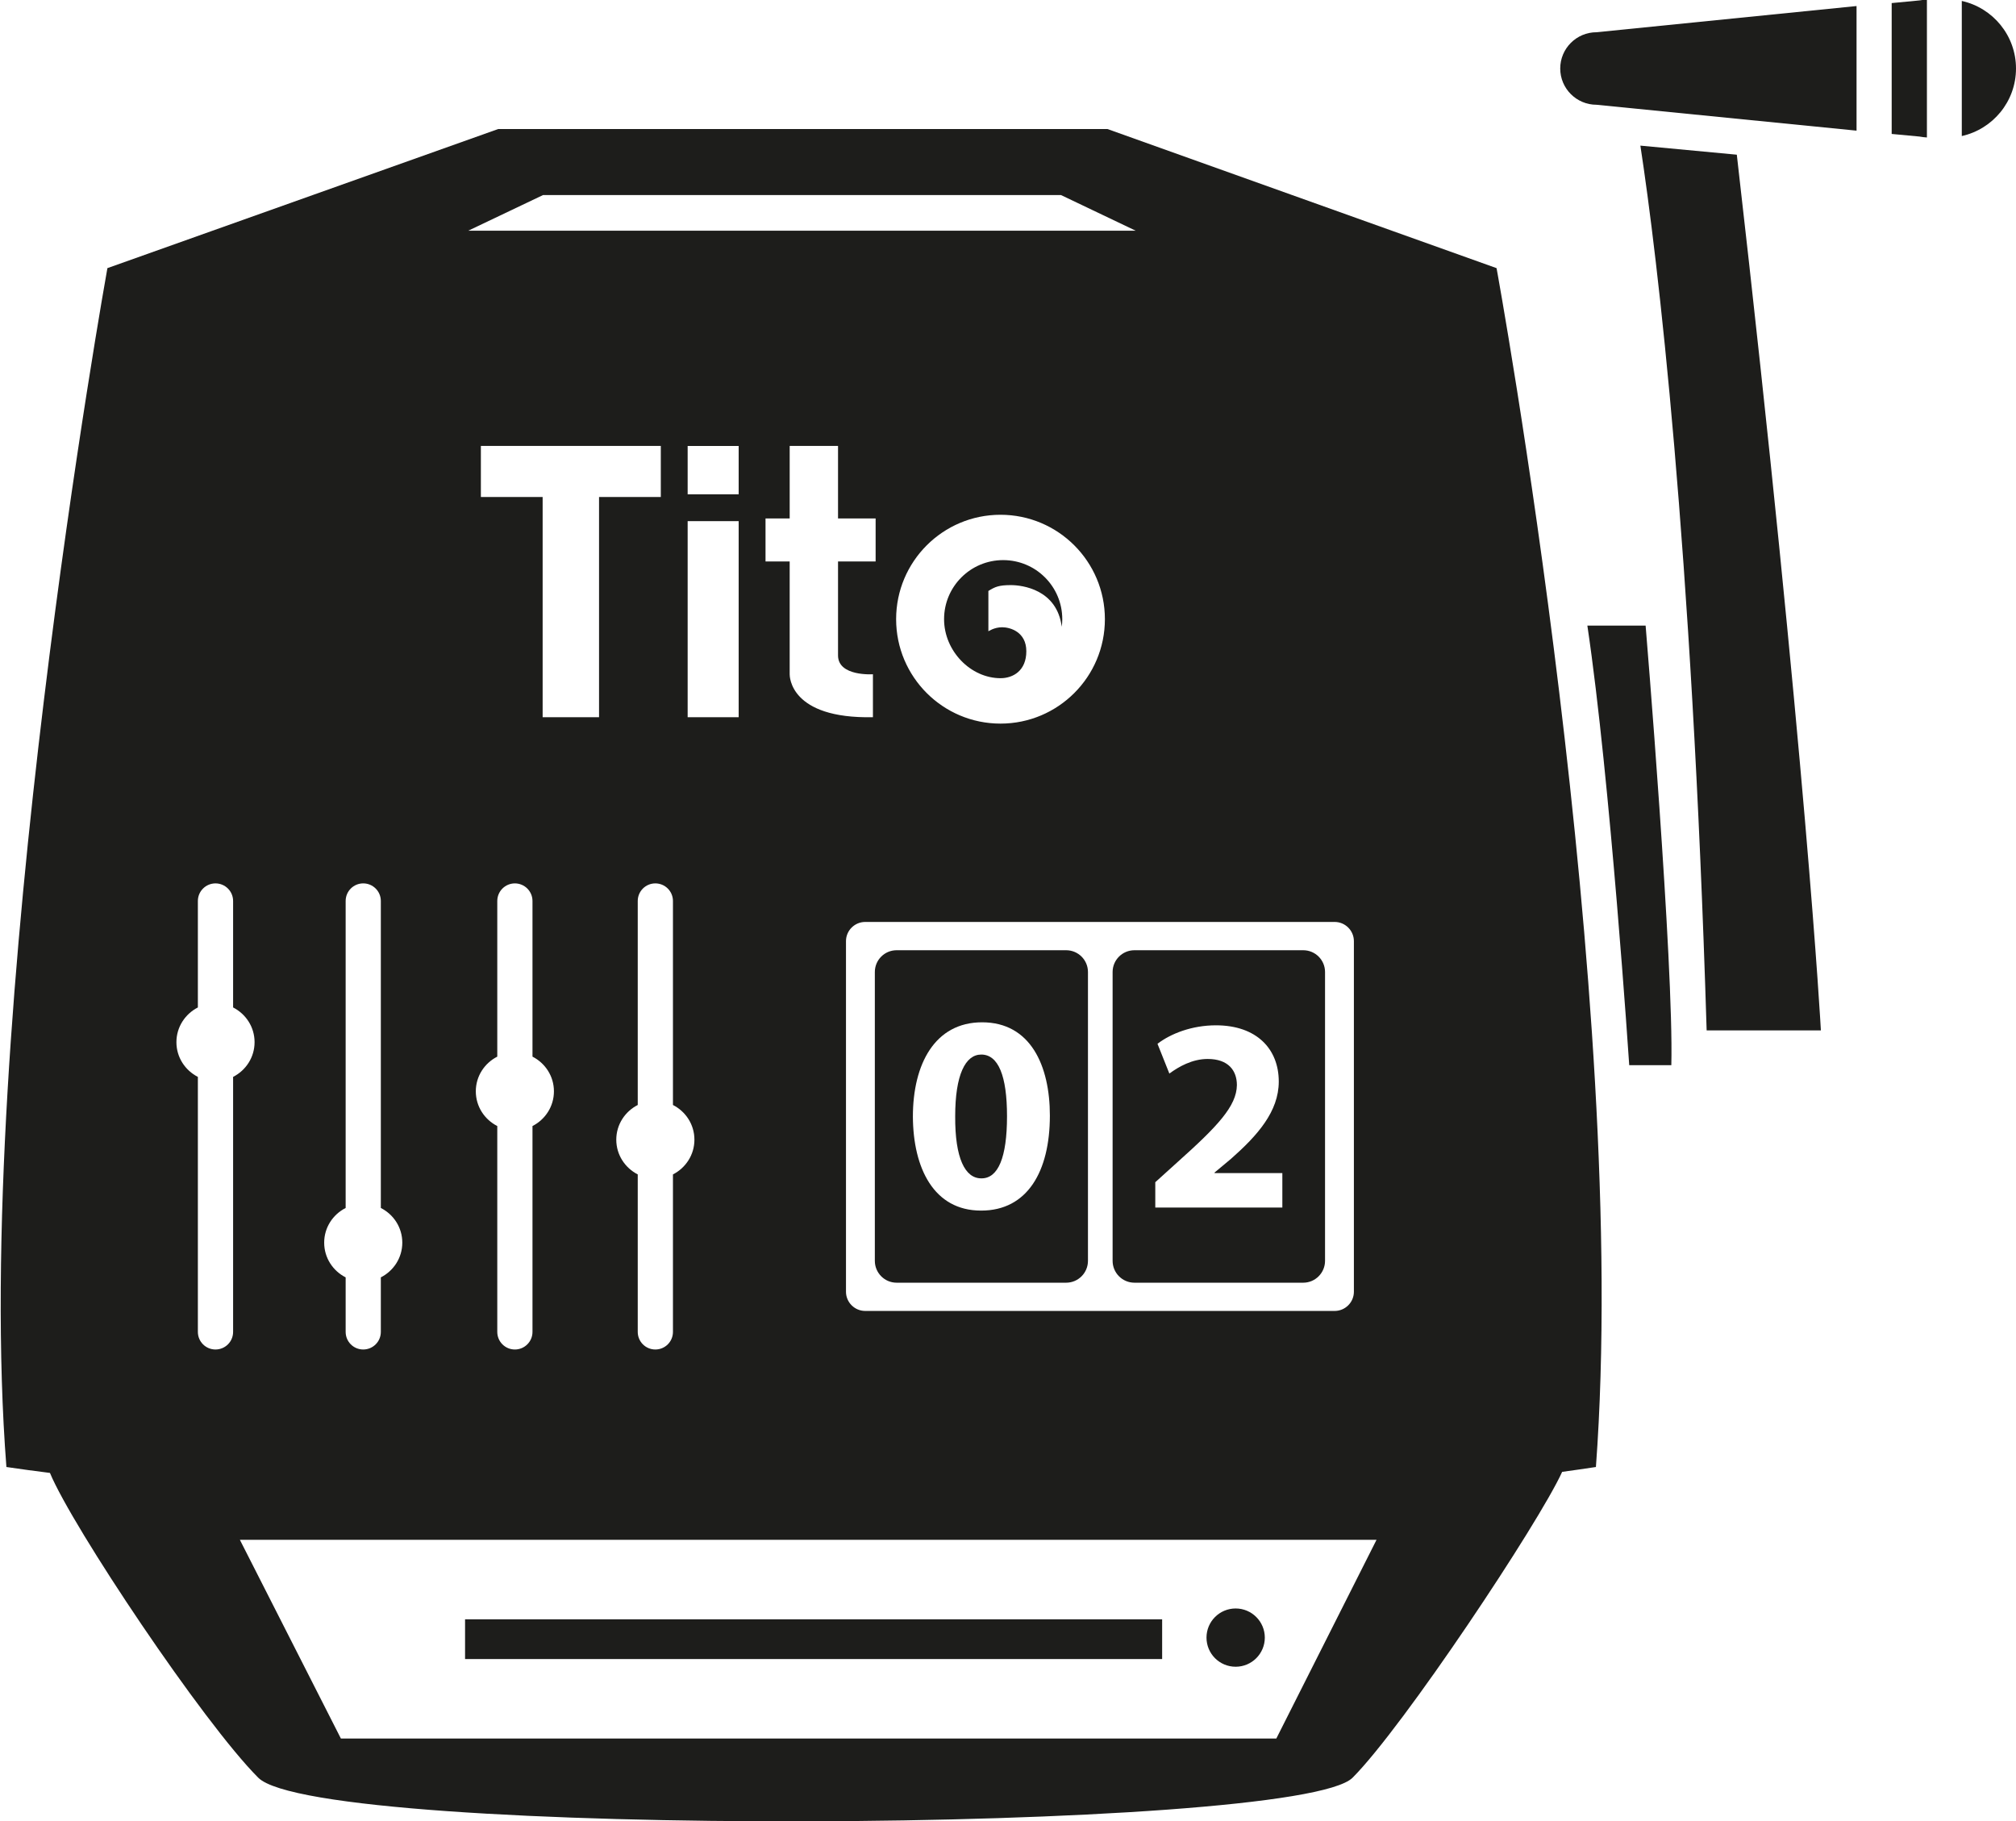 <?xml version="1.0" encoding="utf-8"?>
<!DOCTYPE svg PUBLIC "-//W3C//DTD SVG 1.1//EN" "http://www.w3.org/Graphics/SVG/1.1/DTD/svg11.dtd">
<svg version="1.1" id="Layer_1" xmlns="http://www.w3.org/2000/svg" xmlns:xlink="http://www.w3.org/1999/xlink" x="0px" y="0px"
	 width="300px" height="271.011px" viewBox="0 0 300 271.011" enable-background="new 0 0 300 271.011" xml:space="preserve">
<g>
	<g>
		<path fill="#1D1D1B" d="M244.104,21.669c2.53,16.521,7.643,59.069,9.861,131.653c9.732,0,17,0,17,0s-2.172-40.202-12.511-130.304
			L244.104,21.669z"/>
		<g>
			<path fill="#1D1D1B" d="M276.272,0.899l-38.698,3.898c-2.977,0-5.397,2.415-5.397,5.397c0,2.979,2.421,5.394,5.397,5.394
				l38.698,3.852V0.899z"/>
			<path fill="#1D1D1B" d="M286.744-0.067c-0.379,0.028-0.754,0.066-1.12,0.131L281.5,0.458v19.473l4.124,0.386
				c0.366,0.07,0.741,0.112,1.12,0.139V-0.067z"/>
			<path fill="#1D1D1B" d="M291.933,0.141v20.103c4.609-1.024,8.067-5.131,8.067-10.05C300,5.272,296.542,1.162,291.933,0.141z"/>
		</g>
		<path fill="#1D1D1B" d="M236.214,93.086h8.67c0,0,4.197,50.391,3.826,65.412c-2.586,0-6.265,0-6.265,0
			S239.618,115.89,236.214,93.086z"/>
	</g>
	<g>
		<path fill="#1D1D1B" d="M149.28,83.343c-4.856,0-8.793,3.933-8.793,8.789c0,4.727,3.948,8.782,8.402,8.782
			c1.874,0,3.838-1.12,3.838-4.01c0-2.897-2.428-3.57-3.598-3.57c-1.174,0-2.048,0.6-2.048,0.6v-6.002
			c1-0.617,1.561-0.869,3.35-0.869c1.655,0,6.843,0.619,7.569,6.202c0.048-0.372,0.077-0.749,0.077-1.133
			C158.078,87.275,154.142,83.343,149.28,83.343z"/>
		<rect x="69.206" y="240.951" fill="#1D1D1B" width="103.732" height="5.911"/>
		<path fill="#1D1D1B" d="M183.876,239.336c-2.399,0-4.338,1.943-4.338,4.335c0,2.396,1.938,4.335,4.338,4.335
			c2.392,0,4.34-1.939,4.34-4.335C188.216,241.279,186.268,239.336,183.876,239.336z"/>
		<path fill="#1D1D1B" d="M222.702,39.898l-57.9-20.698H74.135L15.983,39.898c0,0-20.2,112.102-15.029,178.388
			c2.059,0.309,4.23,0.596,6.479,0.881c3.319,8.014,22.75,37.099,30.999,45.352c9.041,9.042,154.579,8.261,162.844,0
			c7.538-7.543,27.733-37.918,31.188-45.51c1.74-0.236,3.416-0.48,5.023-0.723C242.654,148.801,222.702,39.898,222.702,39.898z
			 M201.472,140.042v52.164c0,1.572-1.286,2.858-2.859,2.858H128.75c-1.577,0-2.86-1.286-2.86-2.858v-52.164
			c0-1.572,1.283-2.859,2.86-2.859h69.862C200.186,137.183,201.472,138.47,201.472,140.042z M113.917,83.543v-6.395h3.596V66.356
			h7.194v10.792h5.595v6.395h-5.595v13.986c0,3.157,5.193,2.798,5.193,2.798v6.391c-12.388,0.254-12.388-6.127-12.388-6.391
			c0-0.271,0-2.798,0-2.798V83.543H113.917z M133.352,92.132c0-8.576,6.954-15.536,15.531-15.536c8.578,0,15.536,6.96,15.536,15.536
			c0,8.582-6.958,15.539-15.536,15.539C140.306,107.671,133.352,100.714,133.352,92.132z M80.812,29.023h77.072l11.116,5.304h-99.32
			L80.812,29.023z M91.708,169.583c0-2.263,1.309-4.202,3.194-5.164v-30.354c0-1.445,1.171-2.619,2.619-2.619
			c1.45,0,2.621,1.174,2.621,2.619v30.354c1.89,0.962,3.194,2.901,3.194,5.164c0,2.261-1.305,4.2-3.194,5.167v23.433
			c0,1.449-1.171,2.619-2.621,2.619c-1.448,0-2.619-1.17-2.619-2.619V174.75C93.017,173.783,91.708,171.844,91.708,169.583z
			 M70.805,162.387c0-2.265,1.307-4.2,3.195-5.163v-23.159c0-1.445,1.172-2.619,2.619-2.619c1.445,0,2.62,1.174,2.62,2.619v23.159
			c1.886,0.963,3.191,2.898,3.191,5.163c0,2.264-1.306,4.202-3.191,5.164v30.632c0,1.449-1.175,2.619-2.62,2.619
			c-1.447,0-2.619-1.17-2.619-2.619v-30.632C72.111,166.589,70.805,164.65,70.805,162.387z M80.75,106.718V73.953h-9.191v-7.597
			h26.775v7.597h-9.191v32.765H80.75z M102.329,106.718V77.547h7.592v29.171H102.329z M102.329,73.552v-7.195h7.592v7.195H102.329z
			 M51.437,179.743v-45.679c0-1.445,1.166-2.619,2.615-2.619c1.448,0,2.62,1.174,2.62,2.619v45.679
			c1.889,0.957,3.194,2.9,3.194,5.161c0,2.264-1.306,4.203-3.194,5.165v8.113c0,1.449-1.172,2.619-2.62,2.619
			c-1.449,0-2.615-1.17-2.615-2.619v-8.113c-1.894-0.962-3.195-2.901-3.195-5.165C48.241,182.644,49.543,180.704,51.437,179.743z
			 M34.688,198.183c0,1.449-1.172,2.619-2.623,2.619c-1.445,0-2.62-1.17-2.62-2.619v-37.944c-1.886-0.967-3.192-2.903-3.192-5.166
			c0-2.265,1.307-4.2,3.192-5.167v-15.841c0-1.445,1.175-2.619,2.62-2.619c1.451,0,2.623,1.174,2.623,2.619v15.841
			c1.889,0.967,3.195,2.902,3.195,5.167c0,2.263-1.307,4.199-3.195,5.166V198.183z M189.931,258.685H50.726L35.696,229.12h169.145
			L189.931,258.685z"/>
		<g>
			<path fill="#1D1D1B" d="M146.021,156.915c-2.376,0-3.879,3.04-3.879,9.172c-0.039,6.251,1.464,9.25,3.879,9.25h0.042
				c2.462,0,3.791-3.082,3.791-9.25C149.854,160.084,148.562,156.915,146.021,156.915z"/>
			<path fill="#1D1D1B" d="M158.654,141.392h-25.229c-1.795,0-3.241,1.452-3.241,3.243v42.973c0,1.794,1.446,3.254,3.241,3.254
				h25.229c1.797,0,3.245-1.46,3.245-3.254v-42.973C161.899,142.844,160.451,141.392,158.654,141.392z M146.021,180.132h-0.044
				c-7.004,0-10.088-6.294-10.13-13.968c0-7.874,3.295-14.048,10.296-14.048c7.215,0,10.089,6.46,10.089,13.883
				C156.231,174.34,152.859,180.132,146.021,180.132z"/>
		</g>
		<path fill="#1D1D1B" d="M193.931,141.392h-25.115c-1.797,0-3.249,1.452-3.249,3.243v42.973c0,1.794,1.452,3.254,3.249,3.254
			h25.115c1.796,0,3.248-1.46,3.248-3.254v-42.973C197.179,142.844,195.727,141.392,193.931,141.392z M190.826,179.68h-18.908
			v-3.771l3.407-3.08c5.866-5.25,8.693-8.245,8.737-11.363c0-2.171-1.275-3.895-4.348-3.895c-2.299,0-4.308,1.151-5.702,2.172
			l-1.766-4.428c1.971-1.519,5.127-2.751,8.696-2.751c6.07,0,9.351,3.531,9.351,8.368c0,4.476-3.195,8.044-7.094,11.486
			l-2.461,2.053v0.085h10.087V179.68z"/>
	</g>
</g>
</svg>
